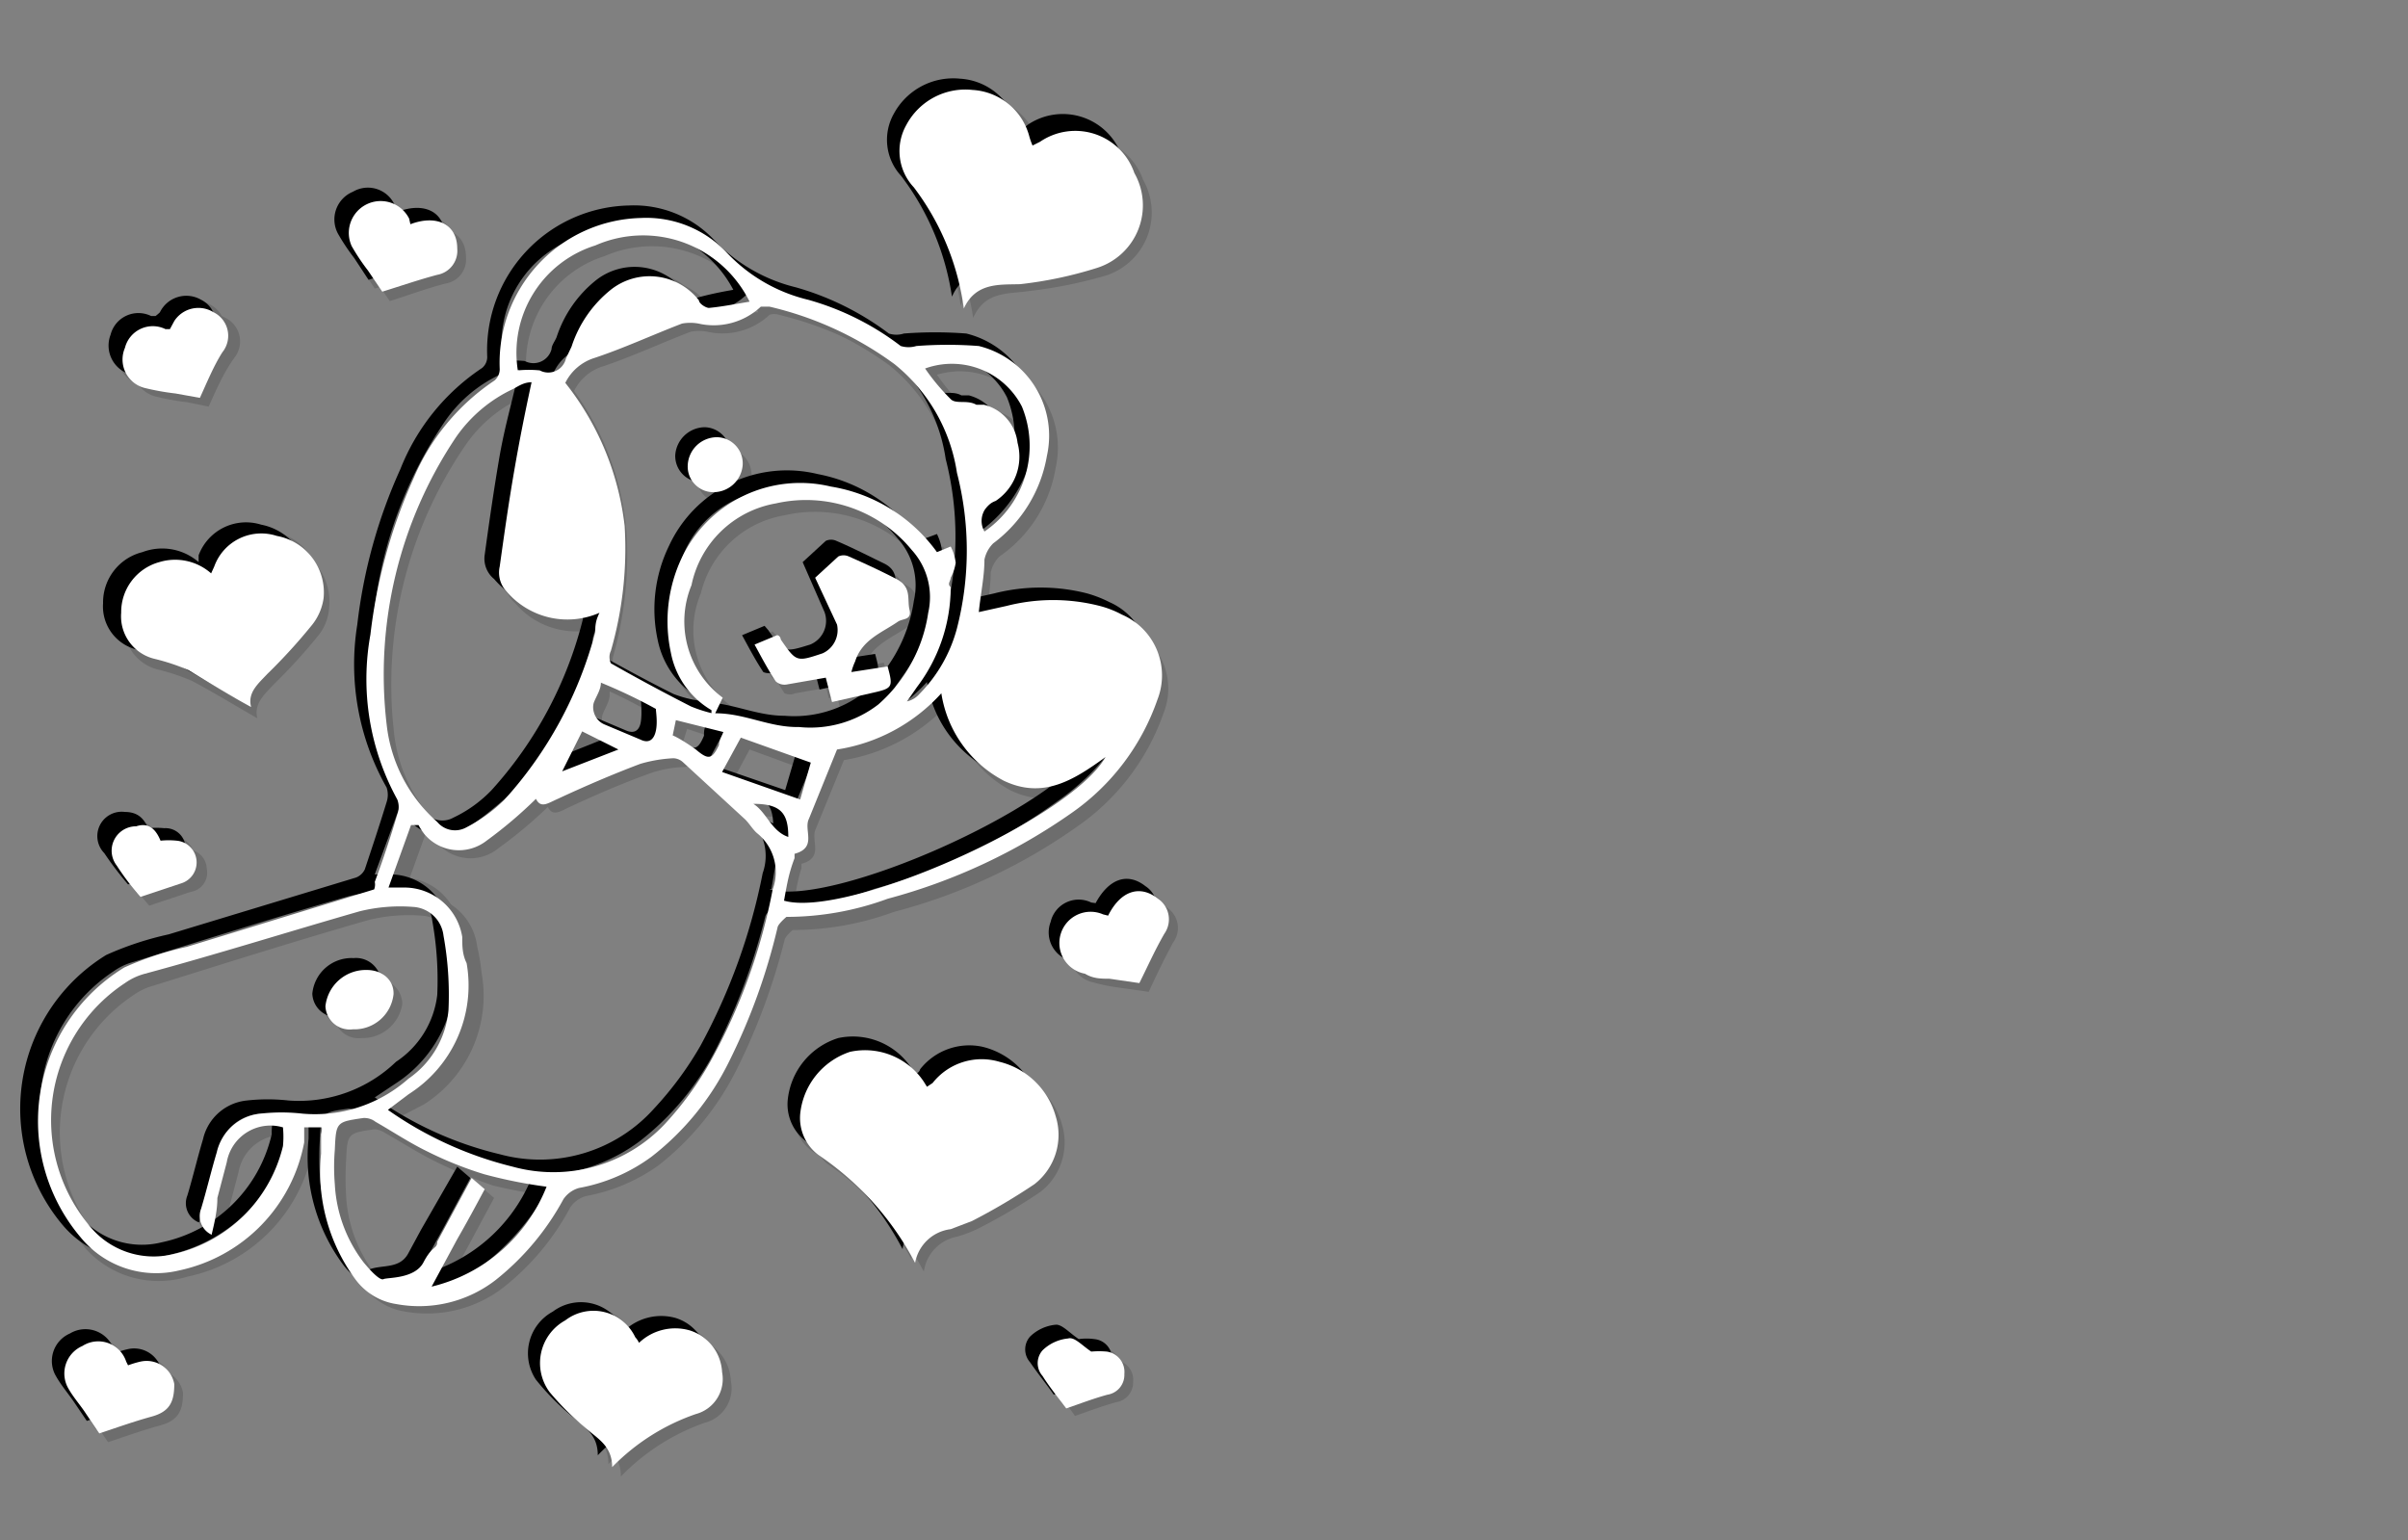 <svg xmlns="http://www.w3.org/2000/svg" viewBox="0 0 38.55 24.66"><rect x="0" y="0" width="38.55" height="24.66" fill="#808080" stroke="none"/><defs><style>.cls-1{isolation:isolate;}.cls-2{opacity:0.15;}.cls-2,.cls-3{mix-blend-mode:multiply;}.cls-4{fill:#fff;}</style></defs><title>convert-CUSTOMIZE-SVG-03</title><g class="cls-1"><g id="Layer_1" data-name="Layer 1"><g class="cls-2"><path d="M5.09,18H4.82l-.06.24a2.58,2.58,0,0,1-2,2,1.55,1.55,0,0,1-1.58-.53,2.89,2.89,0,0,1,.7-4.32,4.92,4.92,0,0,1,1-.32l3-.92a.26.26,0,0,0,.14-.13c.12-.36.24-.72.35-1.08a.31.31,0,0,0,0-.23,3.93,3.93,0,0,1-.44-2.64,8.3,8.3,0,0,1,.69-2.5A3.41,3.41,0,0,1,7.86,6a.26.26,0,0,0,.08-.19,2.33,2.33,0,0,1,2.27-2.42A1.76,1.76,0,0,1,11.58,4a2.67,2.67,0,0,0,1.3.75,4.55,4.55,0,0,1,1.49.75.6.6,0,0,0,.24,0,5.45,5.45,0,0,1,1,0,1.48,1.48,0,0,1,1.09,1.76,2.15,2.15,0,0,1-.86,1.41.44.44,0,0,0-.14.25c0,.27-.06.54-.09.85l.45-.11a3.26,3.26,0,0,1,1.49,0,2.13,2.13,0,0,1,.35.14,1.08,1.08,0,0,1,.58,1.36A3.76,3.76,0,0,1,17.08,13a9,9,0,0,1-2.94,1.37,4.63,4.63,0,0,1-1.61.29s-.12.1-.14.16a10.18,10.18,0,0,1-.77,2.08,4.42,4.42,0,0,1-1.25,1.53,2.85,2.85,0,0,1-1.16.49A.45.45,0,0,0,9,19.1a4.07,4.07,0,0,1-1.08,1.29,2,2,0,0,1-1.59.4,1,1,0,0,1-.66-.41,2.93,2.93,0,0,1-.54-2c0-.11,0-.21,0-.32Zm1.06-.29a6,6,0,0,0,2,.92,2.47,2.47,0,0,0,2.47-.74,5.18,5.18,0,0,0,.74-1,9.67,9.67,0,0,0,.95-2.77.81.81,0,0,0-.24-.9,2.09,2.09,0,0,1-.2-.22l-1-.92A.21.21,0,0,0,10.7,12a1.9,1.9,0,0,0-.53.09c-.44.17-.89.35-1.32.55-.15.07-.27.16-.35,0a5.42,5.42,0,0,1-.79.66.69.69,0,0,1-1-.11.71.71,0,0,1-.1-.14l-.07,0-.35,1h.25a.93.93,0,0,1,.92.84,2.7,2.7,0,0,1,.07.41,2,2,0,0,1-.92,2.1Zm-2.82,2a.32.32,0,0,1-.16-.42c.08-.3.15-.6.24-.9a.82.82,0,0,1,.7-.62,2.51,2.51,0,0,1,.67,0,2.33,2.33,0,0,0,1.7-.56,1.51,1.51,0,0,0,.64-1.1,6,6,0,0,0-.07-1.2.51.51,0,0,0-.5-.45,2.43,2.43,0,0,0-.85.06c-1.15.33-2.29.7-3.43,1a1.66,1.66,0,0,0-.33.15,2.64,2.64,0,0,0-.58,3.88A1.32,1.32,0,0,0,2.71,20,2.29,2.29,0,0,0,4.47,18.3a2.65,2.65,0,0,0,.06-.3.72.72,0,0,0-.91.56l-.15.57C3.42,19.31,3.38,19.5,3.33,19.7Zm8-8.34v0a1.42,1.42,0,0,1-.65-.93,2.38,2.38,0,0,1,.18-1.51,2.1,2.1,0,0,1,2.38-1.15,2.59,2.59,0,0,1,1.64,1.06l.22-.09a1.43,1.43,0,0,1,.09.27.84.84,0,0,1-.09.23.44.44,0,0,0-.05.15,2.58,2.58,0,0,1-.46,1.57l-.16.24a.4.4,0,0,0,.2-.12,2.43,2.43,0,0,0,.61-1,5,5,0,0,0,0-2.49,2.76,2.76,0,0,0-1-1.75,5.6,5.6,0,0,0-2-.92s-.13,0-.15,0a1.09,1.09,0,0,1-1,.26.77.77,0,0,0-.26,0c-.46.19-.92.39-1.39.56a.73.73,0,0,0-.48.39A4.6,4.6,0,0,1,9.9,8.36a5.93,5.93,0,0,1-.23,2c0,.06,0,.18.05.2.42.24.85.47,1.28.69A1.29,1.29,0,0,0,11.35,11.36Zm-2.9-5.3c-.13.05-.22.07-.3.11a2.34,2.34,0,0,0-.9.78,6.86,6.86,0,0,0-1.12,4.59,2.5,2.5,0,0,0,.81,1.57.36.36,0,0,0,.46.08A2.07,2.07,0,0,0,8,12.75a6.4,6.4,0,0,0,1.46-2.68c0-.1,0-.19.07-.32a1.28,1.28,0,0,1-1.49-.34A.42.42,0,0,1,7.9,9C8,8.51,8,8,8.14,7.5S8.34,6.58,8.45,6.06Zm2.94,5.31c.48,0,.87.22,1.34.22A1.87,1.87,0,0,0,14,11.23a2.39,2.39,0,0,0,.8-1.48,1.1,1.1,0,0,0-.26-1A2.2,2.2,0,0,0,12.36,8,1.66,1.66,0,0,0,11,9.3a1.54,1.54,0,0,0,.49,1.81s0,0,0,0Zm1.1,3c1,.28,4.58-1.3,5.16-2.31-.52.37-1,.68-1.64.39a2,2,0,0,1-1-1.41,2.87,2.87,0,0,1-1.68.91l-.45,1.1c-.09.18.14.46-.23.57,0,0,0,0,0,.07C12.57,13.92,12.53,14.15,12.49,14.38Zm-5,4.43.21.18-.43.8-.41.76A2.62,2.62,0,0,0,8.69,19c-.32-.07-.64-.11-.95-.2a7.6,7.6,0,0,1-.89-.37c-.29-.14-.56-.32-.85-.48a.33.33,0,0,0-.19-.06c-.43.06-.44.07-.46.51a5,5,0,0,0,0,.55,2.25,2.25,0,0,0,.46,1.25c.09.12.26.3.32.27.21-.08.5,0,.64-.27l.2-.37C7.15,19.5,7.32,19.17,7.5,18.81Zm4.44-14a1.9,1.9,0,0,0-2.46-.9,1.81,1.81,0,0,0-1.25,2,1.42,1.42,0,0,1,.36,0A.31.31,0,0,0,9,5.69l.08-.2a2,2,0,0,1,.64-.92,1,1,0,0,1,1.41.18s.11.12.16.12S11.7,4.81,11.94,4.77Zm3.77,3.68a1.66,1.66,0,0,0,.59-2,1.26,1.26,0,0,0-1.55-.61,3.47,3.47,0,0,0,.42.5c.09.08.27.06.4.08l.12,0a.71.71,0,0,1,.54.61.84.84,0,0,1-.35.93A.33.33,0,0,0,15.71,8.45Zm-3.9,3.3-.31.56,1.25.43.17-.58Zm-2.25-.88-.1.31a.24.24,0,0,0,.17.36l.56.24c.15.07.23,0,.25-.14s0-.31,0-.35A8.41,8.41,0,0,0,9.56,10.87Zm1.15.84a3,3,0,0,1,.37.24c.2.16.27.16.37-.08a1.72,1.72,0,0,0,.07-.21l-.76-.19Zm-1.44-.06-.37.65,0,0L9.84,12l0-.05Zm3.29,1.69c0-.37-.12-.52-.56-.52C12.22,13,12.29,13.25,12.56,13.34Z"/><path d="M15.38,4.89A4,4,0,0,0,14.57,3a.85.85,0,0,1-.12-1.05,1.08,1.08,0,0,1,1.06-.57,1,1,0,0,1,.91.75.78.78,0,0,0,0,.14l.12-.06a1,1,0,0,1,1.51.5,1.06,1.06,0,0,1-.59,1.53,7.36,7.36,0,0,1-1.24.25C15.93,4.51,15.57,4.46,15.38,4.89Z"/><path d="M14.59,20.16A4.72,4.72,0,0,0,13,18.43a.72.72,0,0,1-.29-.65,1.15,1.15,0,0,1,.81-1,1.12,1.12,0,0,1,1.18.48l0,.08s.06,0,.08-.07a1,1,0,0,1,1-.36,1.23,1.23,0,0,1,.9.88.94.94,0,0,1-.34,1.08,8.08,8.08,0,0,1-1,.59,1.71,1.71,0,0,1-.34.13A.66.66,0,0,0,14.59,20.16Z"/><path d="M3.32,9.12A.6.6,0,0,0,3.38,9a.79.79,0,0,1,1-.49.93.93,0,0,1,.75,1A.87.87,0,0,1,5,9.93c-.23.28-.48.54-.73.8s-.32.3-.25.53c-.35-.2-.7-.41-1.06-.59a3.46,3.46,0,0,0-.54-.19.7.7,0,0,1-.54-.73.84.84,0,0,1,.63-.83A.89.89,0,0,1,3.32,9.12Z"/><path d="M10.17,21.44a.87.87,0,0,1,.81-.2.73.73,0,0,1,.52.67.57.57,0,0,1-.42.67,3.46,3.46,0,0,0-1.34.86c0-.32-.19-.43-.37-.59a3.64,3.64,0,0,1-.62-.62A.76.76,0,0,1,9,21.09a.75.75,0,0,1,1.12.26Z"/><path d="M3.14,6.31l-.39-.07c-.17,0-.34,0-.5-.08a.49.49,0,0,1-.34-.65.47.47,0,0,1,.66-.3l.07,0,.06-.13a.48.48,0,0,1,.67-.2.42.42,0,0,1,.13.64C3.36,5.8,3.26,6.07,3.14,6.31Z"/><path d="M6.52,3.53c.41-.16.74,0,.74.39a.39.39,0,0,1-.33.42L6,4.62l-.23-.35a4.13,4.13,0,0,1-.25-.38.48.48,0,0,1,.23-.68.47.47,0,0,1,.68.24Z"/><path d="M17.69,14.6c.2-.39.5-.49.79-.27a.39.39,0,0,1,.1.56c-.14.26-.27.54-.39.79l-.49-.07a2.7,2.7,0,0,1-.39-.08A.47.47,0,0,1,17,14.9a.46.46,0,0,1,.65-.31Z"/><path d="M2,21.8l.2-.06a.45.45,0,0,1,.54.36c0,.28-.07.44-.36.52s-.57.18-.84.27l-.21-.31a4,4,0,0,1-.28-.4.48.48,0,0,1,.22-.69.48.48,0,0,1,.7.25A.33.33,0,0,1,2,21.8Z"/><path d="M17.42,21.58a.83.83,0,0,1,.24,0,.32.32,0,0,1,.28.34.32.32,0,0,1-.26.33c-.23.06-.44.14-.67.22-.11-.15-.25-.33-.38-.52s-.13-.29,0-.4a.68.68,0,0,1,.41-.19C17.15,21.34,17.26,21.48,17.42,21.58Z"/><path d="M2.52,13.4c.09,0,.17,0,.25,0a.33.33,0,0,1,.34.31.31.31,0,0,1-.26.37l-.66.22c-.11-.15-.26-.31-.38-.5a.4.4,0,0,1,.31-.63C2.33,13.1,2.44,13.23,2.52,13.4Z"/><path d="M5.59,16.43a.4.4,0,0,1-.44-.38.64.64,0,0,1,.67-.57.4.4,0,0,1,.43.39A.65.65,0,0,1,5.59,16.43Z"/><path d="M11.42,7a.41.41,0,0,1,.41.44.46.46,0,0,1-.47.44A.43.43,0,0,1,11,7.43.48.48,0,0,1,11.42,7Z"/><path d="M13.58,10.71l.57-.1c.09.33.08.36-.23.43l-.65.14-.1-.39-.64.12a.25.25,0,0,1-.17-.06L12,10.27l.37-.16.06.07c.24.36.24.36.66.23a.4.4,0,0,0,.23-.52c-.11-.24-.22-.49-.35-.75.13-.11.24-.23.38-.33a.18.18,0,0,1,.16,0c.26.11.51.24.76.36s.17.33.22.5-.11.14-.18.18c-.27.18-.59.3-.7.64C13.61,10.54,13.6,10.61,13.58,10.71Z"/><path d="M5.29,18.2H5c0,.07,0,.16,0,.24a2.58,2.58,0,0,1-2,2A1.57,1.57,0,0,1,1.38,20a2.89,2.89,0,0,1,.7-4.32A5.08,5.08,0,0,1,3,15.3l3-.91a.26.26,0,0,0,.14-.13c.12-.36.24-.72.35-1.08a.37.37,0,0,0,0-.23,4,4,0,0,1-.44-2.65,8.32,8.32,0,0,1,.69-2.49A3.48,3.48,0,0,1,8.06,6.23a.23.23,0,0,0,.08-.18,2.32,2.32,0,0,1,2.27-2.42,1.76,1.76,0,0,1,1.37.56,2.67,2.67,0,0,0,1.3.75,4.52,4.52,0,0,1,1.49.74.39.39,0,0,0,.24.05,6.52,6.52,0,0,1,1,0,1.48,1.48,0,0,1,1.09,1.76A2.15,2.15,0,0,1,16,8.91a.51.51,0,0,0-.14.26c0,.27-.06.54-.09.84l.45-.1a3,3,0,0,1,1.48,0,1.92,1.92,0,0,1,.36.14,1.06,1.06,0,0,1,.57,1.36,3.68,3.68,0,0,1-1.38,1.82,9,9,0,0,1-2.94,1.37,4.69,4.69,0,0,1-1.62.29s-.12.1-.13.16a10.18,10.18,0,0,1-.77,2.08,4.51,4.51,0,0,1-1.25,1.53,2.91,2.91,0,0,1-1.16.49.45.45,0,0,0-.25.18,4.07,4.07,0,0,1-1.08,1.29A2,2,0,0,1,6.49,21a1,1,0,0,1-.67-.41,2.89,2.89,0,0,1-.54-2l0-.32A.39.39,0,0,0,5.29,18.2Zm1.06-.29a5.74,5.74,0,0,0,2,.91,2.45,2.45,0,0,0,2.47-.73,5.5,5.5,0,0,0,.74-1,9.67,9.67,0,0,0,1-2.77.82.82,0,0,0-.24-.9,2.09,2.09,0,0,1-.2-.22l-1-.92a.21.21,0,0,0-.15,0,1.84,1.84,0,0,0-.53.09c-.45.16-.89.35-1.32.55-.15.07-.27.16-.35,0a7.08,7.08,0,0,1-.79.66.7.7,0,0,1-1-.11l-.09-.14-.07,0-.36,1h.26a.94.94,0,0,1,.92.83,3.07,3.07,0,0,1,.07.42,2.06,2.06,0,0,1-.92,2.1Zm-2.82,2a.33.33,0,0,1-.17-.42c.09-.3.16-.6.25-.9a.81.81,0,0,1,.7-.62,3,3,0,0,1,.67,0,2.24,2.24,0,0,0,1.7-.56,1.49,1.49,0,0,0,.64-1.1,5.34,5.34,0,0,0-.08-1.19.52.52,0,0,0-.49-.46,2.7,2.7,0,0,0-.85.07c-1.15.33-2.29.69-3.44,1.05a1,1,0,0,0-.32.15,2.64,2.64,0,0,0-.58,3.88,1.32,1.32,0,0,0,1.35.46A2.29,2.29,0,0,0,4.67,18.5c0-.1,0-.2.06-.3a.72.72,0,0,0-.91.56l-.15.57C3.62,19.51,3.58,19.69,3.53,19.9Zm8-8.34V11.5a1.4,1.4,0,0,1-.65-.92,2.32,2.32,0,0,1,.18-1.51,2.08,2.08,0,0,1,2.38-1.15A2.59,2.59,0,0,1,15.11,9l.22-.09a.87.87,0,0,1,.08.26c0,.08-.05.16-.08.24a.44.44,0,0,0-.05.15,2.58,2.58,0,0,1-.46,1.57l-.16.23a.34.34,0,0,0,.2-.12,2.47,2.47,0,0,0,.61-1.05,5,5,0,0,0,0-2.48,2.76,2.76,0,0,0-1-1.75,5.68,5.68,0,0,0-2-.92.23.23,0,0,0-.15,0,1.1,1.1,0,0,1-1,.27.74.74,0,0,0-.26,0c-.47.18-.92.39-1.39.55a.77.77,0,0,0-.48.4,4.45,4.45,0,0,1,.84,2.27,5.92,5.92,0,0,1-.22,2c0,.06,0,.18,0,.2.43.24.85.47,1.29.69A1.79,1.79,0,0,0,11.55,11.56Zm-2.9-5.3c-.13,0-.22.07-.3.11a2.2,2.2,0,0,0-.9.78,6.78,6.78,0,0,0-1.12,4.59,2.46,2.46,0,0,0,.81,1.56.36.36,0,0,0,.46.09A2.07,2.07,0,0,0,8.21,13a6.37,6.37,0,0,0,1.46-2.69c0-.09,0-.18.07-.31a1.28,1.28,0,0,1-1.49-.34.42.42,0,0,1-.15-.39c.07-.51.14-1,.23-1.53S8.54,6.78,8.65,6.26Zm2.94,5.31c.48,0,.87.22,1.34.22a1.84,1.84,0,0,0,1.27-.37A2.42,2.42,0,0,0,15,10a1.12,1.12,0,0,0-.26-1,2.18,2.18,0,0,0-2.18-.75A1.66,1.66,0,0,0,11.22,9.5a1.52,1.52,0,0,0,.49,1.81s0,0,0,0Zm1.1,3c1,.29,4.57-1.29,5.16-2.3-.52.37-1,.68-1.64.38a1.92,1.92,0,0,1-1-1.4,2.92,2.92,0,0,1-1.68.91l-.45,1.1c-.09.18.14.46-.23.56,0,0,0,0,0,.07C12.76,14.12,12.73,14.35,12.69,14.57ZM7.7,19l.21.18-.43.8-.42.76a2.62,2.62,0,0,0,1.83-1.56c-.32-.07-.64-.11-1-.2a7.6,7.6,0,0,1-.89-.37c-.29-.14-.57-.32-.85-.48A.35.35,0,0,0,6,18.08c-.44.06-.44.07-.46.51a5,5,0,0,0,0,.55A2.25,2.25,0,0,0,6,20.39c.09.11.26.3.32.27.21-.09.5,0,.64-.27l.2-.37ZM12.14,5a1.9,1.9,0,0,0-2.46-.9A1.8,1.8,0,0,0,8.43,6a1.29,1.29,0,0,1,.35,0,.31.31,0,0,0,.43-.2c0-.06,0-.12.08-.19a1.93,1.93,0,0,1,.64-.92,1,1,0,0,1,1.4.18c.05,0,.11.12.16.12C11.7,5.05,11.9,5,12.14,5ZM15.9,8.65a1.66,1.66,0,0,0,.6-2A1.26,1.26,0,0,0,15,6a3.37,3.37,0,0,0,.42.5c.09.08.26,0,.4.08l.12,0a.73.73,0,0,1,.54.61.84.84,0,0,1-.35.93A.34.34,0,0,0,15.9,8.65ZM12,12l-.3.56,1.25.43.17-.58Zm-2.24-.88c0,.11-.07.21-.11.31s0,.29.17.36l.57.24c.15.07.23,0,.25-.14s0-.31,0-.35A8.41,8.41,0,0,0,9.76,11.07Zm1.15.84a3,3,0,0,1,.37.24c.2.16.27.16.37-.08,0-.07,0-.15.07-.21L11,11.67Zm-1.44-.06-.37.65,0,0,.9-.36a.11.11,0,0,0,0-.05Zm3.29,1.69c0-.38-.12-.52-.56-.52C12.41,13.18,12.49,13.45,12.76,13.54Z"/><path d="M15.58,5.09a4.23,4.23,0,0,0-.81-1.93.85.85,0,0,1-.12-1.05,1.08,1.08,0,0,1,1.06-.56,1,1,0,0,1,.91.75,1.21,1.21,0,0,0,.05.14l.12-.06a1,1,0,0,1,1.51.5,1.06,1.06,0,0,1-.59,1.53,7.36,7.36,0,0,1-1.24.25C16.13,4.71,15.77,4.66,15.58,5.09Z"/><path d="M14.79,20.36a4.72,4.72,0,0,0-1.55-1.73A.74.74,0,0,1,13,18a1.16,1.16,0,0,1,.81-1,1.12,1.12,0,0,1,1.17.48l.06.09s.06,0,.08-.07a1,1,0,0,1,1-.36A1.23,1.23,0,0,1,17,18a1,1,0,0,1-.34,1.08,8.91,8.91,0,0,1-1,.59,2,2,0,0,1-.34.13A.66.66,0,0,0,14.79,20.36Z"/><path d="M3.52,9.32l0-.11a.81.81,0,0,1,1-.49.93.93,0,0,1,.75,1,.8.8,0,0,1-.17.45,9,9,0,0,1-.72.79c-.15.16-.32.31-.26.54-.35-.2-.69-.41-1.05-.6a3.42,3.42,0,0,0-.54-.18.71.71,0,0,1-.54-.74.83.83,0,0,1,.63-.82A.89.89,0,0,1,3.52,9.32Z"/><path d="M10.37,21.64a.86.86,0,0,1,.81-.2.73.73,0,0,1,.52.67.57.57,0,0,1-.42.67,3.46,3.46,0,0,0-1.34.86c0-.32-.19-.43-.37-.59A4,4,0,0,1,9,22.43a.76.76,0,0,1,.24-1.14.75.75,0,0,1,1.12.26Z"/><path d="M3.34,6.51,3,6.44a4,4,0,0,1-.5-.09.48.48,0,0,1-.34-.64.46.46,0,0,1,.65-.3l.07,0a.75.75,0,0,0,.07-.12.47.47,0,0,1,.66-.2.42.42,0,0,1,.14.64C3.56,6,3.45,6.27,3.34,6.51Z"/><path d="M6.71,3.73c.42-.16.75,0,.75.39a.39.39,0,0,1-.33.42c-.31.08-.6.19-.89.28L6,4.47a3.3,3.3,0,0,1-.26-.39A.48.48,0,0,1,6,3.41a.47.47,0,0,1,.68.24Z"/><path d="M17.88,14.8c.21-.39.51-.5.8-.27a.39.39,0,0,1,.1.56c-.14.26-.27.53-.39.79l-.49-.07a2.7,2.7,0,0,1-.39-.08.47.47,0,0,1-.35-.63.46.46,0,0,1,.65-.31Z"/><path d="M2.19,22a1.52,1.52,0,0,1,.2-.06.45.45,0,0,1,.54.36c0,.28-.07.44-.36.52s-.57.18-.84.27l-.21-.31c-.09-.13-.2-.26-.28-.4a.48.48,0,0,1,.22-.69.48.48,0,0,1,.7.25A.33.33,0,0,1,2.19,22Z"/><path d="M17.61,21.78a.91.91,0,0,1,.25,0,.31.31,0,0,1,.28.34.32.32,0,0,1-.27.33c-.22.06-.43.14-.66.22-.11-.16-.25-.33-.38-.52a.31.31,0,0,1,0-.41.68.68,0,0,1,.41-.19C17.34,21.54,17.46,21.68,17.61,21.78Z"/><path d="M2.71,13.6a1.38,1.38,0,0,1,.26,0,.32.32,0,0,1,.34.31.31.31,0,0,1-.26.37l-.66.22A5.43,5.43,0,0,1,2,14a.39.39,0,0,1,.31-.63C2.53,13.3,2.64,13.43,2.71,13.6Z"/><path d="M5.79,16.62a.39.39,0,0,1-.44-.37A.63.63,0,0,1,6,15.68a.4.4,0,0,1,.44.39A.64.64,0,0,1,5.79,16.62Z"/><path d="M11.62,7.18a.42.42,0,0,1,.41.44.46.46,0,0,1-.47.44.43.43,0,0,1-.41-.43A.48.48,0,0,1,11.62,7.18Z"/><path d="M13.77,10.9l.58-.09c.09.33.08.36-.23.42l-.66.15-.1-.39-.63.11a.21.21,0,0,1-.17,0c-.12-.18-.22-.37-.34-.59l.36-.15.07.07c.24.36.24.36.66.23a.41.41,0,0,0,.23-.52l-.35-.75L13.56,9a.2.2,0,0,1,.17,0c.26.11.51.24.76.36s.17.32.22.5-.11.14-.18.18c-.27.18-.59.3-.7.64C13.81,10.74,13.8,10.81,13.77,10.9Z"/></g><g class="cls-3"><path d="M5,17.86H4.67c0,.07,0,.16,0,.24a2.58,2.58,0,0,1-2,2A1.56,1.56,0,0,1,1,19.61a2.89,2.89,0,0,1,.7-4.32,5.08,5.08,0,0,1,1-.33l3-.91a.26.26,0,0,0,.14-.13c.12-.36.24-.72.35-1.08a.37.37,0,0,0,0-.23A4,4,0,0,1,5.72,10a8.32,8.32,0,0,1,.69-2.49A3.48,3.48,0,0,1,7.72,5.89a.23.23,0,0,0,.08-.18,2.32,2.32,0,0,1,2.27-2.42,1.76,1.76,0,0,1,1.37.56,2.67,2.67,0,0,0,1.3.75,4.52,4.52,0,0,1,1.49.74.39.39,0,0,0,.24,0,6.52,6.52,0,0,1,1,0,1.48,1.48,0,0,1,1.09,1.76,2.15,2.15,0,0,1-.86,1.4.51.51,0,0,0-.14.26c0,.27-.06.54-.09.84l.45-.1a3,3,0,0,1,1.48,0,1.92,1.92,0,0,1,.36.14A1.06,1.06,0,0,1,18.32,11a3.68,3.68,0,0,1-1.38,1.82A9,9,0,0,1,14,14.23a4.69,4.69,0,0,1-1.62.29s-.12.1-.13.16a10.18,10.18,0,0,1-.77,2.08,4.38,4.38,0,0,1-1.25,1.52,2.79,2.79,0,0,1-1.16.5.45.45,0,0,0-.25.18,4.07,4.07,0,0,1-1.08,1.29,2,2,0,0,1-1.59.39,1,1,0,0,1-.67-.41,2.89,2.89,0,0,1-.54-2l0-.32A.39.39,0,0,0,5,17.86ZM6,17.57a5.74,5.74,0,0,0,2,.91,2.45,2.45,0,0,0,2.47-.73,5.5,5.5,0,0,0,.74-1,9.67,9.67,0,0,0,1-2.77.82.82,0,0,0-.24-.9,2.09,2.09,0,0,1-.2-.22l-1-.92a.17.17,0,0,0-.15,0A2.26,2.26,0,0,0,10,12c-.45.17-.89.36-1.32.56-.15.07-.27.16-.35,0a7.08,7.08,0,0,1-.79.66.7.7,0,0,1-1-.11l-.09-.14-.07,0L6,14h.26a.94.94,0,0,1,.92.83,3.07,3.07,0,0,1,.07.42,2.07,2.07,0,0,1-.92,2.1Zm-2.82,2A.33.33,0,0,1,3,19.14c.09-.3.16-.6.25-.9a.8.8,0,0,1,.7-.62,3,3,0,0,1,.67,0A2.24,2.24,0,0,0,6.34,17,1.49,1.49,0,0,0,7,15.93a5.34,5.34,0,0,0-.08-1.19.52.52,0,0,0-.49-.46,2.7,2.7,0,0,0-.85.07c-1.15.33-2.29.69-3.44,1.05a1,1,0,0,0-.32.15,2.63,2.63,0,0,0-.58,3.87,1.3,1.3,0,0,0,1.35.47,2.29,2.29,0,0,0,1.76-1.73c0-.1,0-.2.06-.3a.72.72,0,0,0-.91.56L3.33,19C3.28,19.17,3.24,19.35,3.19,19.56Zm8-8.34v-.06a1.4,1.4,0,0,1-.65-.92,2.32,2.32,0,0,1,.18-1.51,2.08,2.08,0,0,1,2.38-1.15,2.59,2.59,0,0,1,1.64,1.06L15,8.55a.87.87,0,0,1,.08.26c0,.08-.05.16-.08.24a.44.44,0,0,0-.05.15,2.58,2.58,0,0,1-.46,1.57l-.16.23a.34.34,0,0,0,.2-.12,2.47,2.47,0,0,0,.61-1.05,5,5,0,0,0,0-2.48,2.76,2.76,0,0,0-1-1.75,5.68,5.68,0,0,0-2-.92.23.23,0,0,0-.15,0A1.1,1.1,0,0,1,11,5a.74.74,0,0,0-.26,0c-.47.18-.92.39-1.39.55a.77.77,0,0,0-.48.4,4.45,4.45,0,0,1,.84,2.27,5.92,5.92,0,0,1-.22,2c0,.06,0,.18,0,.2.43.24.85.47,1.29.69A1.79,1.79,0,0,0,11.21,11.22Zm-2.9-5.3C8.18,6,8.09,6,8,6a2.2,2.2,0,0,0-.9.78A6.78,6.78,0,0,0,6,11.4,2.46,2.46,0,0,0,6.8,13a.36.36,0,0,0,.46.09,2.07,2.07,0,0,0,.61-.44A6.37,6.37,0,0,0,9.33,9.92c0-.09,0-.18.07-.31a1.28,1.28,0,0,1-1.49-.34.42.42,0,0,1-.15-.39c.07-.51.14-1,.23-1.53S8.2,6.44,8.31,5.92Zm2.94,5.31c.48,0,.87.22,1.34.22a1.84,1.84,0,0,0,1.27-.37,2.42,2.42,0,0,0,.8-1.47,1.12,1.12,0,0,0-.26-1,2.18,2.18,0,0,0-2.18-.75,1.66,1.66,0,0,0-1.34,1.31A1.52,1.52,0,0,0,11.37,11s0,0,0,0Zm1.1,3c1,.29,4.57-1.29,5.16-2.3-.52.37-1,.68-1.64.38a1.92,1.92,0,0,1-1-1.4,2.92,2.92,0,0,1-1.68.91l-.45,1.1c-.09.18.14.46-.23.56,0,0,0,0,0,.07C12.42,13.78,12.39,14,12.35,14.23Zm-5,4.44.21.18-.43.8-.42.76a2.62,2.62,0,0,0,1.83-1.56c-.32-.07-.64-.11-1-.2a7.6,7.6,0,0,1-.89-.37c-.29-.14-.57-.32-.85-.48a.35.35,0,0,0-.19-.06c-.44.06-.44.07-.46.51a5,5,0,0,0,0,.55,2.25,2.25,0,0,0,.46,1.25c.09.11.26.3.32.27.21-.09.5,0,.64-.27l.2-.37Zm4.44-14a1.9,1.9,0,0,0-2.46-.9,1.8,1.8,0,0,0-1.25,2,1.9,1.9,0,0,1,.35,0,.3.3,0,0,0,.43-.19c0-.06.05-.12.08-.19a1.93,1.93,0,0,1,.64-.92,1,1,0,0,1,1.4.18s.11.12.16.12C11.36,4.71,11.56,4.67,11.8,4.63Zm3.76,3.68a1.66,1.66,0,0,0,.6-2,1.26,1.26,0,0,0-1.55-.61,3.37,3.37,0,0,0,.42.5c.09.08.26,0,.4.08l.12,0a.73.73,0,0,1,.54.61.84.84,0,0,1-.35.93A.34.34,0,0,0,15.56,8.31Zm-3.9,3.3-.3.56,1.25.43.17-.58Zm-2.24-.88c0,.11-.07.21-.11.31s0,.29.17.36l.57.24c.15.07.23,0,.25-.14s0-.31,0-.35A8.41,8.41,0,0,0,9.42,10.73Zm1.15.84a3,3,0,0,1,.37.24c.2.16.27.16.37-.08,0-.07,0-.15.07-.21l-.76-.19Zm-1.45-.06-.36.65,0,0,.9-.36a.11.11,0,0,0,0-.05Zm3.3,1.69c0-.38-.12-.52-.56-.52C12.07,12.84,12.15,13.11,12.42,13.2Z"/><path d="M15.24,4.75a4.23,4.23,0,0,0-.81-1.93.85.85,0,0,1-.12-1,1.08,1.08,0,0,1,1.06-.56,1,1,0,0,1,.91.75,1.21,1.21,0,0,0,0,.14L16.45,2a1,1,0,0,1,1.51.5,1.05,1.05,0,0,1-.59,1.52,6.51,6.51,0,0,1-1.24.26C15.79,4.37,15.43,4.32,15.24,4.75Z"/><path d="M14.45,20a4.72,4.72,0,0,0-1.55-1.73.74.74,0,0,1-.29-.65,1.16,1.16,0,0,1,.81-1,1.12,1.12,0,0,1,1.17.48l.06.09s.06,0,.08-.07a1,1,0,0,1,1-.36,1.23,1.23,0,0,1,.9.88,1,1,0,0,1-.34,1.08,8.91,8.91,0,0,1-1,.59,2,2,0,0,1-.34.13A.66.66,0,0,0,14.45,20Z"/><path d="M3.18,9l0-.11a.81.81,0,0,1,1-.49.93.93,0,0,1,.75,1,.8.8,0,0,1-.17.45,9,9,0,0,1-.72.79c-.15.16-.32.31-.26.54-.35-.2-.69-.41-1.05-.6a3.42,3.42,0,0,0-.54-.18.71.71,0,0,1-.54-.74.83.83,0,0,1,.63-.82A.89.89,0,0,1,3.18,9Z"/><path d="M10,21.3a.86.86,0,0,1,.81-.2.73.73,0,0,1,.52.67.57.57,0,0,1-.42.67,3.46,3.46,0,0,0-1.34.86c0-.32-.19-.43-.37-.59a4,4,0,0,1-.62-.62A.76.76,0,0,1,8.85,21a.75.75,0,0,1,1.12.26Z"/><path d="M3,6.17,2.61,6.1A4,4,0,0,1,2.11,6a.48.48,0,0,1-.34-.64.46.46,0,0,1,.65-.3l.07,0A.75.75,0,0,0,2.56,5a.47.47,0,0,1,.66-.2.42.42,0,0,1,.14.64C3.22,5.66,3.11,5.93,3,6.17Z"/><path d="M6.37,3.39c.42-.16.75,0,.75.39a.39.39,0,0,1-.33.42c-.31.08-.6.19-.89.28l-.23-.35a3.3,3.3,0,0,1-.26-.39.48.48,0,0,1,.24-.67.47.47,0,0,1,.68.24A.59.59,0,0,0,6.37,3.39Z"/><path d="M17.54,14.46c.21-.39.51-.5.8-.27a.39.39,0,0,1,.1.56c-.15.26-.27.53-.4.79l-.48-.07a2.7,2.7,0,0,1-.39-.08.47.47,0,0,1-.35-.63.46.46,0,0,1,.65-.31Z"/><path d="M1.85,21.66a1.52,1.52,0,0,1,.2-.06.45.45,0,0,1,.54.36c.05.28-.07.44-.36.52s-.57.18-.84.27l-.21-.31c-.09-.13-.2-.26-.28-.4a.48.48,0,0,1,.22-.69.48.48,0,0,1,.7.25A.33.33,0,0,1,1.85,21.66Z"/><path d="M17.27,21.44a.91.91,0,0,1,.25,0,.31.31,0,0,1,.28.34.32.32,0,0,1-.27.33c-.22.06-.43.14-.66.22-.11-.16-.25-.33-.38-.52a.31.31,0,0,1,0-.41.68.68,0,0,1,.41-.19C17,21.2,17.12,21.34,17.27,21.44Z"/><path d="M2.37,13.26a1.38,1.38,0,0,1,.26,0,.32.32,0,0,1,.34.31.31.31,0,0,1-.26.37l-.66.22a5.43,5.43,0,0,1-.38-.5A.39.39,0,0,1,2,13C2.19,13,2.3,13.09,2.37,13.26Z"/><path d="M5.45,16.28A.39.39,0,0,1,5,15.91a.63.63,0,0,1,.66-.57.4.4,0,0,1,.44.39A.65.65,0,0,1,5.45,16.28Z"/><path d="M11.28,6.84a.42.42,0,0,1,.41.44.46.46,0,0,1-.47.44.42.42,0,0,1-.41-.43A.48.48,0,0,1,11.28,6.84Z"/><path d="M13.43,10.56l.58-.09c.09.33.08.36-.23.42l-.66.15-.1-.39-.63.11a.21.21,0,0,1-.17,0c-.12-.18-.22-.37-.34-.59l.36-.15.06.07c.25.36.25.36.67.23a.41.41,0,0,0,.23-.52L12.85,9l.37-.34a.2.2,0,0,1,.17,0c.26.11.51.24.76.36s.17.32.22.5-.11.14-.18.18c-.27.18-.59.3-.7.64C13.47,10.4,13.46,10.47,13.43,10.56Z"/></g><path class="cls-4" d="M5.15,18.05H4.87c0,.08,0,.16,0,.24a2.58,2.58,0,0,1-2,2.05,1.56,1.56,0,0,1-1.58-.53,2.88,2.88,0,0,1,.7-4.32,5.08,5.08,0,0,1,1-.33l3-.92A.22.22,0,0,0,6,14.12q.2-.54.36-1.08a.33.33,0,0,0,0-.24,4,4,0,0,1-.43-2.64,8.46,8.46,0,0,1,.69-2.5,3.55,3.55,0,0,1,1.3-1.57A.24.24,0,0,0,8,5.91a2.32,2.32,0,0,1,2.26-2.42,1.77,1.77,0,0,1,1.38.56,2.63,2.63,0,0,0,1.3.75,4.38,4.38,0,0,1,1.48.74.43.43,0,0,0,.25,0,6.52,6.52,0,0,1,1,0,1.48,1.48,0,0,1,1.09,1.76,2.21,2.21,0,0,1-.86,1.4.51.51,0,0,0-.14.26c0,.27-.06.54-.09.84l.45-.1a3,3,0,0,1,1.48,0,1.58,1.58,0,0,1,.36.14,1.06,1.06,0,0,1,.57,1.36,3.68,3.68,0,0,1-1.38,1.82,9.29,9.29,0,0,1-2.94,1.37,4.69,4.69,0,0,1-1.62.29s-.12.1-.14.16A9.83,9.83,0,0,1,11.67,17a4.36,4.36,0,0,1-1.24,1.52,2.79,2.79,0,0,1-1.16.5.45.45,0,0,0-.25.18,4.21,4.21,0,0,1-1.08,1.29,2,2,0,0,1-1.59.39,1,1,0,0,1-.67-.41,2.9,2.9,0,0,1-.54-2l0-.31S5.16,18.09,5.15,18.05Zm1.06-.28a5.93,5.93,0,0,0,2,.91A2.45,2.45,0,0,0,10.64,18a5.2,5.2,0,0,0,.73-1,9.24,9.24,0,0,0,1-2.76.8.8,0,0,0-.25-.9c-.07-.06-.12-.15-.19-.22l-1-.92a.24.24,0,0,0-.15-.06,2.26,2.26,0,0,0-.53.09c-.45.17-.89.36-1.32.56-.16.07-.27.16-.35,0a7,7,0,0,1-.79.67.72.72,0,0,1-1-.11,1.1,1.1,0,0,1-.09-.14H6.58l-.36,1h.26A.94.94,0,0,1,7.4,15c0,.14,0,.28.07.42a2.06,2.06,0,0,1-.93,2.1Zm-2.82,2a.33.33,0,0,1-.17-.42c.09-.3.16-.6.25-.9a.8.8,0,0,1,.7-.62,3,3,0,0,1,.67,0,2.26,2.26,0,0,0,1.7-.56,1.49,1.49,0,0,0,.64-1.1,5.3,5.3,0,0,0-.08-1.19.52.52,0,0,0-.49-.46,2.7,2.7,0,0,0-.85.07c-1.15.33-2.29.69-3.44,1a1,1,0,0,0-.32.15,2.63,2.63,0,0,0-.58,3.87,1.32,1.32,0,0,0,1.35.47,2.33,2.33,0,0,0,1.76-1.73,1.57,1.57,0,0,0,0-.3.71.71,0,0,0-.9.56l-.15.57C3.48,19.37,3.44,19.55,3.39,19.76Zm8-8.34,0-.06a1.36,1.36,0,0,1-.65-.92,2.38,2.38,0,0,1,.17-1.51,2.1,2.1,0,0,1,2.39-1.15A2.61,2.61,0,0,1,15,8.84l.22-.09a.79.79,0,0,1,.08.26.75.75,0,0,1-.08.24c0,.05-.06.1,0,.15A2.65,2.65,0,0,1,14.68,11l-.16.23a.37.37,0,0,0,.2-.12,2.35,2.35,0,0,0,.6-1.05,5,5,0,0,0,0-2.49,2.76,2.76,0,0,0-1-1.74,5.48,5.48,0,0,0-2-.92s-.12,0-.14,0a1.1,1.1,0,0,1-1,.27.74.74,0,0,0-.26,0c-.47.18-.92.39-1.4.55a.78.78,0,0,0-.47.4A4.51,4.51,0,0,1,10,8.42a5.92,5.92,0,0,1-.22,2,.23.23,0,0,0,0,.2c.42.24.85.47,1.28.69A2.3,2.3,0,0,0,11.4,11.42ZM8.51,6.12c-.13,0-.22.07-.3.11A2.29,2.29,0,0,0,7.3,7,6.83,6.83,0,0,0,6.19,11.6,2.43,2.43,0,0,0,7,13.16a.37.37,0,0,0,.46.09,2.51,2.51,0,0,0,.61-.44,6.43,6.43,0,0,0,1.46-2.69c0-.09,0-.18.07-.31a1.28,1.28,0,0,1-1.49-.34A.44.44,0,0,1,8,9.07c.07-.5.14-1,.23-1.52S8.4,6.63,8.51,6.12Zm2.94,5.3c.48,0,.87.23,1.34.22a1.78,1.78,0,0,0,1.27-.36,2.42,2.42,0,0,0,.8-1.47,1.12,1.12,0,0,0-.26-1,2.19,2.19,0,0,0-2.18-.75,1.67,1.67,0,0,0-1.35,1.31,1.52,1.52,0,0,0,.5,1.8.06.06,0,0,1,0,0Zm1.1,3c1,.29,4.57-1.29,5.15-2.3-.51.37-1,.68-1.63.38a1.91,1.91,0,0,1-1-1.4,2.83,2.83,0,0,1-1.67.9l-.45,1.11c-.09.18.14.46-.23.56,0,0,0,.05,0,.07C12.62,14,12.59,14.21,12.55,14.43Zm-5,4.44.21.18c-.15.28-.29.54-.44.8l-.41.76A2.65,2.65,0,0,0,8.75,19a7.63,7.63,0,0,1-1-.2,5.83,5.83,0,0,1-.9-.36c-.29-.14-.56-.32-.84-.48a.29.29,0,0,0-.19-.06c-.44.06-.44.07-.46.51a3.37,3.37,0,0,0,0,.55,2.25,2.25,0,0,0,.46,1.25c.09.11.26.3.32.27s.5,0,.64-.27S7,20,7,19.88ZM12,4.83a1.9,1.9,0,0,0-2.47-.9,1.8,1.8,0,0,0-1.24,2,1.87,1.87,0,0,1,.35,0,.29.29,0,0,0,.42-.19l.09-.19a1.93,1.93,0,0,1,.64-.92,1,1,0,0,1,1.4.18c0,.05.11.12.16.12C11.56,4.91,11.76,4.87,12,4.83Zm3.76,3.68a1.66,1.66,0,0,0,.6-2,1.26,1.26,0,0,0-1.55-.61,3.37,3.37,0,0,0,.42.5c.09.07.26,0,.4.08l.12,0a.71.71,0,0,1,.54.61.85.85,0,0,1-.35.93A.34.34,0,0,0,15.76,8.51Zm-3.9,3.3-.3.55,1.25.44.17-.59Zm-2.24-.88c0,.11-.07.21-.11.31s0,.29.17.36l.57.24c.14.07.22,0,.25-.14s0-.31,0-.35A8.41,8.41,0,0,0,9.62,10.93Zm1.15.84a3,3,0,0,1,.37.23c.2.17.26.16.37-.07,0-.07.05-.15.07-.21l-.76-.19Zm-1.45-.06L9,12.35l0,0L9.9,12a.11.11,0,0,0,0,0Zm3.3,1.69c0-.38-.12-.53-.56-.53C12.27,13,12.35,13.31,12.62,13.4Z"/><path class="cls-4" d="M15.43,4.94A4.12,4.12,0,0,0,14.63,3a.85.85,0,0,1-.12-1,1.07,1.07,0,0,1,1.06-.56,1,1,0,0,1,.91.75,1.21,1.21,0,0,0,.05.14l.12-.06a1,1,0,0,1,1.51.5,1.05,1.05,0,0,1-.6,1.52,6.41,6.41,0,0,1-1.23.26C16,4.56,15.62,4.52,15.43,4.94Z"/><path class="cls-4" d="M14.65,20.22a4.72,4.72,0,0,0-1.55-1.73.74.74,0,0,1-.29-.65,1.17,1.17,0,0,1,.8-1,1.13,1.13,0,0,1,1.18.48l.05.08.09-.06A1,1,0,0,1,16,17a1.24,1.24,0,0,1,.9.87,1,1,0,0,1-.34,1.09,9.94,9.94,0,0,1-1,.59l-.34.13A.66.66,0,0,0,14.65,20.22Z"/><path class="cls-4" d="M3.38,9.18l.05-.11a.8.8,0,0,1,1-.49.92.92,0,0,1,.75,1A.88.88,0,0,1,5,10a9,9,0,0,1-.72.79c-.15.16-.32.3-.26.53-.35-.19-.69-.4-1-.59a3.42,3.42,0,0,0-.54-.18.7.7,0,0,1-.54-.74A.83.83,0,0,1,2.55,9,.87.87,0,0,1,3.38,9.18Z"/><path class="cls-4" d="M10.23,21.5a.84.84,0,0,1,.81-.2.74.74,0,0,1,.52.67.58.58,0,0,1-.42.67,3.43,3.43,0,0,0-1.34.85c0-.31-.19-.43-.37-.58a4.61,4.61,0,0,1-.63-.62.78.78,0,0,1,.25-1.15.74.74,0,0,1,1.12.27A.35.35,0,0,1,10.23,21.5Z"/><path class="cls-4" d="M3.2,6.37,2.81,6.3a4,4,0,0,1-.5-.09A.47.47,0,0,1,2,5.57a.46.46,0,0,1,.65-.3l.07,0,.07-.13A.46.46,0,0,1,3.42,5a.42.42,0,0,1,.14.64C3.42,5.86,3.31,6.13,3.2,6.37Z"/><path class="cls-4" d="M6.57,3.59c.42-.16.75,0,.75.39A.39.39,0,0,1,7,4.4c-.3.08-.59.18-.88.27l-.23-.34a3.3,3.3,0,0,1-.26-.39.51.51,0,0,1,.92-.44Z"/><path class="cls-4" d="M17.74,14.66c.2-.4.51-.5.8-.27a.4.4,0,0,1,.1.56c-.15.26-.27.53-.4.79l-.48-.07c-.13,0-.26,0-.39-.08a.5.5,0,1,1,.29-.95Z"/><path class="cls-4" d="M2.05,21.86a1.52,1.52,0,0,1,.2-.06.45.45,0,0,1,.54.36c0,.28-.07.44-.36.52s-.57.18-.84.27l-.21-.31c-.09-.14-.2-.26-.28-.4a.48.48,0,0,1,.22-.69.47.47,0,0,1,.7.25Z"/><path class="cls-4" d="M17.47,21.64a1.38,1.38,0,0,1,.25,0A.33.33,0,0,1,18,22a.32.32,0,0,1-.27.33c-.22.06-.43.14-.66.22-.12-.16-.26-.33-.38-.52a.31.31,0,0,1,0-.41.68.68,0,0,1,.41-.19C17.2,21.4,17.32,21.54,17.47,21.64Z"/><path class="cls-4" d="M2.57,13.46a1.27,1.27,0,0,1,.26,0,.35.35,0,0,1,.08.68l-.66.22a4.09,4.09,0,0,1-.38-.5.39.39,0,0,1,.31-.63C2.39,13.16,2.5,13.29,2.57,13.46Z"/><path class="cls-4" d="M5.65,16.48a.39.39,0,0,1-.44-.37.65.65,0,0,1,.66-.58c.26,0,.44.17.43.39A.63.63,0,0,1,5.65,16.48Z"/><path class="cls-4" d="M11.48,7a.42.42,0,0,1,.41.44.47.47,0,0,1-.48.44.41.41,0,0,1-.4-.43A.47.47,0,0,1,11.48,7Z"/><path class="cls-4" d="M13.63,10.76l.58-.09c.09.33.08.35-.23.42l-.66.15-.1-.39-.63.11a.21.21,0,0,1-.17-.05c-.12-.18-.22-.37-.34-.59l.36-.15s.05,0,.06.07c.25.36.25.36.67.22A.41.41,0,0,0,13.4,10l-.35-.75.37-.34a.2.2,0,0,1,.17,0c.25.11.51.23.76.36s.17.32.21.49-.1.14-.18.19c-.26.18-.58.29-.69.64A.94.94,0,0,0,13.63,10.76Z"/></g></g></svg>